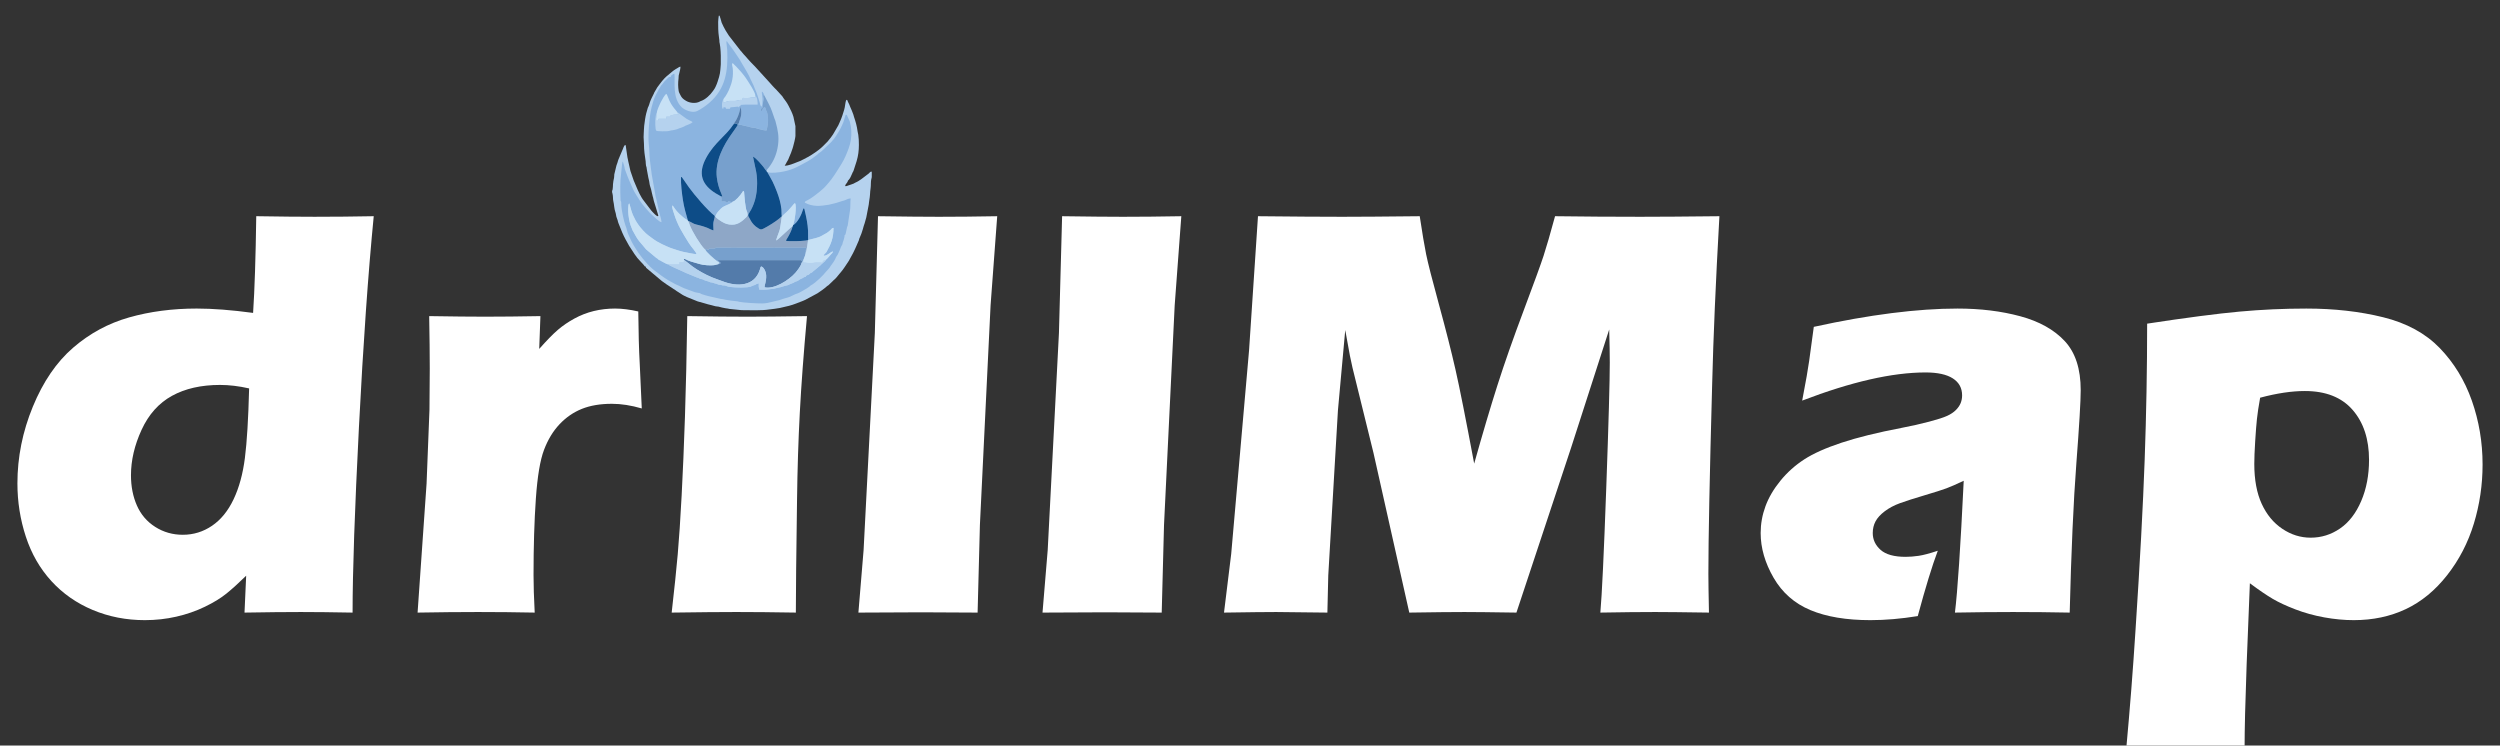 <?xml version="1.0" encoding="utf-8"?>
<!-- Generator: Adobe Illustrator 17.0.0, SVG Export Plug-In . SVG Version: 6.00 Build 0)  -->
<!DOCTYPE svg PUBLIC "-//W3C//DTD SVG 1.1//EN" "http://www.w3.org/Graphics/SVG/1.1/DTD/svg11.dtd">
<svg version="1.1" id="Layer_1" xmlns="http://www.w3.org/2000/svg" xmlns:xlink="http://www.w3.org/1999/xlink" x="0px" y="0px"
	 width="840.723px" height="250.713px" viewBox="0 0 840.723 250.713" enable-background="new 0 0 840.723 250.713"
	 xml:space="preserve">
<rect x="0" y="0" width="840.723" height="250.713" fill="#333333" stroke="none"/>
<g enable-background="new    ">
	<path fill="#FFFFFF" d="M118.57,206.01c-6.971-0.13-12.768-0.195-17.391-0.195c-5.211,0-11.528,0.065-18.953,0.195l0.559-12.402
		c-2.539,2.475-4.752,4.477-6.64,6.006c-1.887,1.53-4.312,3.012-7.271,4.443c-2.962,1.433-6.151,2.539-9.567,3.32
		c-3.417,0.781-6.947,1.172-10.592,1.172c-6.248,0-12.089-1.14-17.522-3.418c-5.436-2.278-10.073-5.518-13.912-9.717
		c-3.839-4.199-6.703-9.18-8.591-14.941s-2.831-11.733-2.831-17.92c0-8.789,1.726-17.383,5.179-25.781s7.965-15.005,13.536-19.824
		c5.569-4.817,11.856-8.218,18.86-10.205c7.003-1.985,14.576-2.979,22.722-2.979c5.407,0,11.727,0.488,18.959,1.465
		c0.513-7.747,0.866-18.587,1.061-32.52c7.998,0.131,14.534,0.195,19.607,0.195c6.567,0,13.202-0.064,19.9-0.195
		c-1.885,19.336-3.541,42.937-4.97,70.8C119.284,171.376,118.57,192.208,118.57,206.01z M83.778,130.62
		c-3.458-0.781-6.721-1.172-9.787-1.172c-6.33,0-11.712,1.221-16.148,3.662c-4.438,2.441-7.847,6.25-10.227,11.426
		c-2.382,5.176-3.572,10.271-3.572,15.283c0,3.776,0.668,7.178,2.007,10.205c1.336,3.027,3.392,5.42,6.164,7.178
		s5.856,2.637,9.25,2.637c3.588,0,6.865-1.009,9.834-3.027c2.97-2.017,5.384-4.98,7.244-8.887c1.858-3.906,3.131-8.545,3.815-13.916
		C83.041,148.637,83.515,140.841,83.778,130.62z"/>
	<path fill="#FFFFFF" d="M140.43,206.01l3.022-43.359l0.976-24.902c0.063-4.492,0.098-9.082,0.098-13.769
		c0-4.751-0.065-10.645-0.195-17.676c7.878,0.131,14.13,0.195,18.753,0.195c5.404,0,11.622-0.064,18.655-0.195l-0.407,11.035
		c2.539-2.864,4.623-4.996,6.253-6.396c1.628-1.399,3.485-2.669,5.569-3.809c2.084-1.138,4.267-1.985,6.546-2.539
		c2.28-0.552,4.657-0.83,7.132-0.83c2.346,0,4.952,0.327,7.817,0.977c0.064,7.097,0.228,12.956,0.488,17.578l0.684,15.039
		c-3.578-1.04-6.928-1.562-10.05-1.562c-3.902,0-7.271,0.571-10.1,1.709c-2.829,1.14-5.334,2.866-7.514,5.176
		c-2.179,2.312-3.92,5.192-5.22,8.643c-1.302,3.452-2.212,8.921-2.732,16.406c-0.521,7.487-0.78,16.049-0.78,25.684
		c0,3.386,0.13,7.585,0.391,12.598c-6.32-0.13-12.674-0.195-19.058-0.195C154.438,205.815,147.662,205.88,140.43,206.01z"/>
	<path fill="#FFFFFF" d="M225.879,206.01c0.906-7.942,1.585-14.485,2.039-19.629c0.453-5.143,0.891-11.719,1.312-19.727
		c0.422-8.008,0.794-16.86,1.117-26.562c0.323-9.7,0.581-20.962,0.776-33.789c8.469,0.131,15.245,0.195,20.328,0.195
		c4.625,0,11.271-0.064,19.936-0.195c-1.12,12.305-1.926,23.112-2.419,32.421c-0.494,9.312-0.806,19.175-0.937,29.59
		c-0.264,18.49-0.396,31.055-0.396,37.695c-7.74-0.13-14.407-0.195-20.001-0.195C242.107,205.815,234.855,205.88,225.879,206.01z"/>
	<path fill="#FFFFFF" d="M288.672,206.01l1.746-21.012l3.779-73.002l1.066-39.287c9.061,0.131,15.872,0.195,20.435,0.195
		c5.931,0,12.481-0.064,19.653-0.195l-2.229,29.98l-3.587,73.828l-0.775,29.492c-6.975-0.064-13.265-0.098-18.87-0.098
		L288.672,206.01z"/>
	<path fill="#FFFFFF" d="M350.586,206.01l1.746-21.012l3.779-73.002l1.066-39.287c9.061,0.131,15.872,0.195,20.435,0.195
		c5.931,0,12.481-0.064,19.653-0.195l-2.229,29.98l-3.587,73.828l-0.775,29.492c-6.975-0.064-13.265-0.098-18.87-0.098
		L350.586,206.01z"/>
	<path fill="#FFFFFF" d="M411.621,206.01l2.42-19.727l6.005-68.457l3.001-45.117c12.021,0.131,21.463,0.195,28.325,0.195
		c5.684,0,14.373-0.064,26.069-0.195c0.844,5.6,1.558,9.848,2.143,12.744c0.584,2.897,2.029,8.562,4.335,16.992
		c2.304,8.432,4.155,15.723,5.551,21.875c1.395,6.152,3.49,16.684,6.282,31.591c2.869-10.22,5.478-19.009,7.826-26.367
		c2.347-7.356,5.282-15.723,8.805-25.098c3.521-9.375,5.756-15.511,6.701-18.408c0.946-2.896,2.234-7.339,3.865-13.33
		c9.766,0.131,19.336,0.195,28.711,0.195c6.38,0,15.234-0.064,26.562-0.195c-1.237,21.94-2.051,40.788-2.441,56.543
		c-0.847,30.859-1.27,52.083-1.27,63.671c0,2.409,0.064,6.771,0.195,13.086c-8.594-0.13-14.616-0.195-18.066-0.195
		c-5.014,0-11.166,0.065-18.457,0.195c0.529-5.859,1.19-19.808,1.983-41.846c0.794-22.036,1.19-36.116,1.19-42.236
		c0-2.669-0.065-6.38-0.195-11.133l-12.812,39.746l-18.389,55.469c-8.464-0.13-14.291-0.195-17.48-0.195
		c-4.037,0-10.222,0.065-18.555,0.195l-12.039-53.711l-7.047-28.613c-0.262-1.106-0.555-2.474-0.882-4.102
		c-0.326-1.626-0.849-4.492-1.565-8.594l-2.461,27.05l-3.249,55.469l-0.296,12.5c-8.984-0.13-14.714-0.195-17.188-0.195
		C425.814,205.815,419.954,205.88,411.621,206.01z"/>
	<path fill="#FFFFFF" d="M606.055,134.721c1.236-6.445,2.018-10.888,2.344-13.33c0.325-2.441,0.846-6.265,1.562-11.475
		c18.75-4.102,34.865-6.152,48.345-6.152c7.683,0,14.715,0.864,21.097,2.588c6.381,1.726,11.363,4.509,14.944,8.35
		c3.581,3.842,5.373,9.343,5.373,16.503c0,3.647-0.488,11.851-1.462,24.609c-0.974,12.761-1.722,29.492-2.24,50.195
		c-6.385-0.13-12.735-0.195-19.054-0.195c-6.123,0-12.638,0.065-19.542,0.195c0.888-7.161,1.874-21.939,2.954-44.336
		c-2.469,1.172-4.4,2.019-5.797,2.539c-1.397,0.522-3.85,1.304-7.356,2.344c-3.506,1.042-6.251,1.921-8.231,2.637
		c-1.981,0.718-3.702,1.628-5.164,2.734c-1.462,1.108-2.501,2.246-3.117,3.418s-0.925,2.476-0.925,3.906
		c0,2.214,0.879,4.102,2.637,5.664s4.557,2.344,8.398,2.344c1.367,0,2.832-0.113,4.395-0.342c1.562-0.228,3.711-0.797,6.445-1.709
		c-1.889,5.014-4.135,12.338-6.738,21.973c-5.6,0.911-10.905,1.367-15.918,1.367c-8.073,0-14.795-1.123-20.166-3.369
		s-9.506-5.875-12.402-10.889c-2.897-5.013-4.346-10.025-4.346-15.039c0-3.06,0.535-6.055,1.609-8.984s2.75-5.794,5.028-8.594
		c2.276-2.798,4.945-5.19,8.005-7.178c3.058-1.985,7.24-3.857,12.544-5.615s12.022-3.418,20.158-4.98
		c3.385-0.649,6.491-1.351,9.323-2.1c2.831-0.747,4.848-1.399,6.052-1.953c1.204-0.552,2.181-1.204,2.928-1.953
		c0.748-0.747,1.285-1.528,1.611-2.344c0.325-0.813,0.488-1.675,0.488-2.588c0-2.473-1.042-4.377-3.123-5.712
		c-2.083-1.333-5.141-2.002-9.175-2.002C636.345,125.249,622.518,128.407,606.055,134.721z"/>
	<path fill="#FFFFFF" d="M715.039,251.713c1.234-13.347,2.275-26.66,3.12-39.941c1.496-22.721,2.52-41.78,3.072-57.178
		c0.552-15.396,0.83-30.647,0.83-45.751c13.217-2.017,23.568-3.369,31.056-4.053s14.976-1.025,22.464-1.025
		c9.375,0,18.003,0.977,25.881,2.93s14.21,5.405,18.995,10.352c4.785,4.948,8.384,10.84,10.793,17.675
		c2.408,6.836,3.613,13.999,3.613,21.484c0,6.836-0.977,13.462-2.928,19.873c-1.952,6.413-4.944,12.191-8.978,17.334
		c-4.032,5.144-8.667,8.952-13.903,11.426c-5.237,2.474-11.075,3.711-17.514,3.711c-3.188,0-6.488-0.31-9.903-0.928
		c-3.415-0.619-6.651-1.514-9.709-2.686c-3.059-1.172-5.611-2.359-7.66-3.564c-2.049-1.204-4.603-2.945-7.658-5.225l-1.085,27.246
		c-0.461,12.5-0.691,21.939-0.691,28.32c-7.562-0.131-14.047-0.195-19.458-0.195C730.683,251.518,723.904,251.582,715.039,251.713z
		 M760.059,133.744c-0.524,2.93-0.885,5.322-1.08,7.178c-0.197,1.855-0.394,4.362-0.589,7.52c-0.197,3.159-0.295,5.681-0.295,7.568
		c0,5.339,0.83,9.814,2.49,13.428s3.974,6.413,6.937,8.398c2.964,1.987,6.138,2.979,9.523,2.979c3.581,0,6.869-1.025,9.866-3.076
		c2.995-2.051,5.372-5.127,7.13-9.229s2.639-8.724,2.639-13.867c0-6.966-1.84-12.563-5.518-16.797
		c-3.679-4.231-9.033-6.348-16.064-6.348C770.67,131.498,765.657,132.247,760.059,133.744z"/>
</g>
<path fill="#B5D2EE" d="M241.509,7.359c0,1.668-0.005,3.394,0.252,5.007c0.058,0.36,0.131,0.891,0.152,1.189
	c0.014,0.2-0.007,0.403,0.021,0.597c0.074,0.523,0.157,0.527,0.278,1.681c0.204,1.933,0.223,3.795,0.179,5.728
	c-0.007,0.328-0.007,0.252-0.037,0.559c-0.082,0.872-0.105,1.642-0.253,2.539l-0.294,1.252c-0.391,1.163-0.512,1.856-1.069,3.056
	c-0.219,0.472-0.424,0.937-0.749,1.314c-0.22,0.257-0.122,0.151-0.302,0.42c-0.789,1.177-2.428,2.73-3.806,3.205
	c-0.38,0.131-0.202,0.055-0.498,0.224c-1.339,0.763-3.394,0.552-4.653-0.21l-0.691-0.443c-0.848-0.635-1.02-1.099-1.451-1.952
	c-0.153-0.301-0.304-0.567-0.354-0.883c-0.226-1.424-0.242-2.797-0.053-4.232c0.05-0.378,0.002-0.697,0.068-1.066
	c0.059-0.327,0.166-0.57,0.226-0.908c0.142-0.789,0.353-1.18,0.353-2.02c-0.405,0.034-0.449,0.138-0.788,0.347
	c-0.581,0.358-1.168,0.661-1.702,1.082l-2.194,1.828c-0.512,0.434-0.921,0.912-1.362,1.422l-0.188,0.224
	c-0.284,0.338-0.451,0.578-0.718,0.932l-0.837,1.122l-1.027,1.757c-0.062,0.155-0.042,0.154-0.111,0.302
	c-0.44,0.936-1.101,2.096-1.384,3.05c-0.128,0.43-0.235,0.854-0.412,1.238c-0.08,0.172-0.198,0.343-0.26,0.565l-0.526,1.846
	c-0.32,1.241-0.51,2.81-0.688,4.16c-0.104,0.792-0.1,2.176-0.17,3.026c-0.093,1.118,0.101,1.998,0.097,3.089
	c-0.007,2.119,0.276,3.948,0.563,5.832c0.073,0.481,0.009,1,0.118,1.428c0.074,0.292,0.117,0.299,0.188,0.638
	c0.054,0.259,0.053,0.456,0.102,0.722l0.513,2.787c0.045,0.201,0.086,0.405,0.141,0.582c0.185,0.6,0.199,1.423,0.399,2.076
	c0.131,0.428,0.249,0.759,0.363,1.184c0.206,0.765,0.323,1.638,0.564,2.426l0.081,0.228c0.008,0.026,0.017,0.052,0.023,0.08
	l0.264,1.18l1.501,4.895c-0.072,0.978-2.128-1.378-2.409-1.719l-2.806-3.69c-0.114-0.183-0.235-0.336-0.327-0.499
	c-0.423-0.751-1.082-1.9-1.369-2.653l-1.354-3.184l-1.106-3.225l-0.741-3.281c-0.054-0.44-0.192-0.881-0.267-1.281l-0.418-2.881
	c-0.047-0.332-0.054-0.422-0.098-0.728c-0.066-0.46-0.018-0.309-0.218-0.607c-0.59,0.396-0.677,1.27-1.011,1.876l-1.345,3.193
	c-0.156,0.653-0.375,1.235-0.608,1.867l-0.724,2.989c-0.061,0.425,0.009,0.731-0.082,1.156c-0.153,0.717-0.319,1.43-0.353,2.122
	c-0.033,0.685-0.024,1.134-0.119,1.737c-0.076,0.477-0.192,0.188-0.192,0.942c0,0.023,0.312,0.942,0.308,1.961
	c-0.003,0.785,0.187,1.371,0.282,1.987c0.107,0.703,0.148,1.3,0.295,1.973c0.146,0.67,0.379,1.137,0.456,1.814
	c0.079,0.704,0.352,1.121,0.53,1.738c0.091,0.314,0.096,0.547,0.242,0.893l1.302,3.235c0.592,1.389,1.565,3.166,2.325,4.481
	l1.711,2.619c0.012,0.019,0.028,0.044,0.04,0.063c0.012,0.019,0.029,0.044,0.041,0.062c0.598,0.916,1.274,1.733,2.034,2.503
	l1.093,1.175c0.347,0.385,0.192,0.501,0.683,0.555c0.032,0.39,0.125,0.418,0.391,0.641l5.101,4.283
	c0.149,0.096,0.101,0.059,0.251,0.161l1.139,0.821c0.019,0.012,0.044,0.028,0.063,0.04l2.672,1.762
	c0.247,0.133-0.092-0.144,0.319,0.197c0.606,0.503,1.364,0.835,1.987,1.313c0.578,0.442,1.3,0.703,1.951,1.04l3.599,1.453
	l2.26,0.627c1.091,0.366,1.323,0.365,2.354,0.636c0.384,0.101,0.759,0.19,1.136,0.308c0.524,0.164,0.759,0.062,1.255,0.189
	c0.803,0.206,1.595,0.437,2.439,0.551c0.433,0.059,0.865,0.101,1.23,0.213l4.023,0.411c3.161,0,6.42,0.21,9.544-0.251
	c1.09-0.16,2.277-0.255,3.338-0.476l3.091-0.725c1.742-0.439,3.031-1.06,4.646-1.645c0.312-0.113,0.54-0.219,0.862-0.374l4.09-2.2
	c0.943-0.627,2.26-1.527,3.08-2.283c0.015-0.014,0.036-0.036,0.052-0.05c0.022-0.02,0.085-0.079,0.108-0.098l0.439-0.283l1.58-1.513
	c0.228-0.264,0.069-0.085,0.322-0.296c0.701-0.586,1.259-1.375,1.843-2.076c0.105-0.126,0.021-0.026,0.147-0.163
	c0.015-0.016,0.037-0.037,0.051-0.053c0.543-0.59,1.005-1.275,1.473-1.93l1.521-2.294c0.083-0.142,0.138-0.266,0.206-0.413
	l1.101-1.993c0.097-0.166,0.122-0.238,0.201-0.417l0.438-0.903c0.102-0.181,0.107-0.208,0.194-0.425
	c0.146-0.365,0.221-0.502,0.381-0.856l0.782-1.796c0.165-0.394,0.071-0.521,0.311-0.926c0.205-0.346,0.963-2.439,1.043-2.876
	c0.118-0.642,0.402-1.313,0.581-1.895l0.562-2.016l0.812-4.242c0.075-0.36,0.061-0.689,0.135-1.103
	c0.418-2.331,0.228-2.725,0.506-4.547c0.124-0.81,0.021-2.165,0.223-2.975c0.08-0.321,0.158-0.38,0.158-0.77v-1.444
	c0-0.394,0.031-0.037-0.103-0.309c-0.466,0.051-0.632,0.451-0.956,0.693l-2.464,1.867c-0.613,0.417-1.187,0.832-1.877,1.113
	c-0.457,0.185-0.269,0.177-0.666,0.365c-0.217,0.103-0.495,0.179-0.752,0.279l-1.553,0.527c-0.253,0.091-0.589,0.214-0.554-0.157
	c0.022-0.239,0.458-0.711,0.605-0.945c0.011-0.019,0.029-0.043,0.04-0.062l0.154-0.259c0.258-0.548-0.115-0.153,0.348-0.58
	c0.395-0.364,0.897-1.445,1.108-1.986c0.1-0.255,0.167-0.445,0.283-0.645c0.196-0.336,0.194-0.218,0.331-0.701l0.978-3.043
	c0.524-1.767,0.749-3.503,0.749-5.439c0-1.229-0.044-2.288-0.208-3.4c-0.068-0.463-0.142-0.519-0.212-1.026
	c-0.281-2.018-0.615-3.188-1.244-5.047l-0.204-0.724c-0.31-0.911-0.672-1.707-1.049-2.56c-0.14-0.316-0.214-0.569-0.351-0.887
	l-0.413-0.825c-0.165-0.438-0.074-0.566-0.546-0.691c-0.361,0.683-0.422,2.526-0.711,3.311l-0.318,1.022
	c-0.109,0.372-0.189,0.661-0.321,1.019c-0.216,0.585-0.48,1.369-0.762,1.919c-0.232,0.456-0.352,0.944-0.602,1.357l-1.746,2.998
	c-0.225,0.332-0.318,0.468-0.556,0.785c-0.099,0.131-0.08,0.118-0.126,0.183c-0.013,0.018-0.029,0.043-0.042,0.061l-1.058,1.314
	c-0.526,0.587,0.435-0.468-0.098,0.108l-1.491,1.5c-0.406,0.448-0.966,0.853-1.434,1.248l-1.191,0.871
	c-1.582,1.139-3.362,2.066-5.129,2.913c-0.342,0.164-0.589,0.217-0.971,0.37c-1.204,0.482-2.849,1.195-4.167,1.195
	c0.508-0.759,0.434-0.791,0.739-1.324c0.011-0.02,0.029-0.043,0.041-0.062s0.031-0.042,0.043-0.06s0.032-0.041,0.044-0.06
	c0.012-0.018,0.031-0.042,0.043-0.06l0.213-0.406c0.099-0.191,0.011-0.001,0.109-0.201c0.108-0.222,0.126-0.356,0.231-0.593
	c0.581-1.313,0.749-1.723,1.179-3.05c0.081-0.251,0.105-0.382,0.191-0.634c0.183-0.54,0.776-3.03,0.776-3.555v-3.301l-0.675-3.141
	c-0.393-1.326-1.02-2.497-1.644-3.718c-0.53-1.04-1.087-1.743-1.772-2.662c-0.227-0.304-0.078-0.244-0.365-0.563
	c-0.206-0.229-0.297-0.295-0.492-0.539l-0.931-1.028c-0.292-0.262-0.199-0.22-0.44-0.487c-0.451-0.497-1.044-0.966-1.472-1.519
	c-0.307-0.395-0.577-0.666-0.919-1.04l-4.771-5.231c-0.014-0.016-0.034-0.04-0.047-0.056l-1.275-1.303
	c-0.25-0.295-0.25-0.237-0.5-0.532c-0.182-0.213-0.272-0.288-0.441-0.487l-1.258-1.422c-0.282-0.337-0.586-0.574-0.825-0.928
	c-0.06-0.088-0.156-0.219-0.222-0.294l-0.398-0.427c-0.014-0.016-0.034-0.039-0.048-0.055l-3.877-4.993
	c-0.061-0.093-0.084-0.136-0.162-0.251l-0.956-1.518c-0.256-0.392-1.174-2.196-1.313-2.607l-0.438-1.52
	c-0.113-0.374-0.198-0.448-0.228-0.804h-0.309C241.657,6.008,241.509,6.504,241.509,7.359z"/>
<path fill="#8BB4E0" d="M258.074,57.895c0.16,0.409,0.189,0.426,0.449,0.826l1.31,2.399c0.541,1.162,0.979,2.161,1.451,3.409
	c0.724,1.917,1.267,3.743,1.491,5.812c0.075,0.691,0.004,1.745,0.127,2.422l0.013,0.091c0.303-0.471,1.792-1.655,2.223-2.153
	c0.413-0.478,0.697-0.756,1.074-1.199l0.753-0.897c0.297-0.29,0.01-0.16,0.424-0.218c0.604,1.052-0.186,6.378-0.721,7.362
	c1.621-0.934,2.832-3.508,3.385-5.28c0.041-0.129,0.04-0.138,0.089-0.237c0.075-0.151,0.055-0.112,0.134-0.201
	c0.298,0.232,0.206,0.223,0.408,1.051c0.507,2.079,0.945,4.35,1.054,6.505c0.053,1.05-0.032,2.123,0.018,3.137
	c1.618-0.487,3.38-0.659,4.772-1.535c1.078-0.679,1.418-0.595,2.777-1.852c0.328-0.303,0.458-0.662,0.997-0.709
	c-0.014,3.469-0.841,5.355-2.291,7.985c-0.169,0.308-0.134,0.229-0.356,0.457c-0.26,0.267-0.626,0.504-0.648,0.938
	c1.324-0.021,2.292-1.344,3.113-1.459c-0.131,0.506-0.243,0.505-0.529,0.812c-0.446,0.482-1.429,1.723-1.901,2.025
	c-0.093,0.334-0.122,0.31-0.318,0.5c-0.154,0.148-0.247,0.214-0.439,0.386l-0.822,0.719c-0.475,0.451,0.132-0.013-0.819,0.728
	c-0.087,0.068-0.303,0.263-0.389,0.339l-1.302,1.066c-0.277,0.204-0.149,0.106-0.382,0.345c-0.521,0.533-0.293-0.082-0.937,0.603
	c-0.523,0.556-0.701,0.31-1.082,0.58c-0.364,0.258-0.074,0.079-0.305,0.468c-0.998,0.096-0.148,0.088-1.767,0.755
	c-0.354,0.146-0.477,0.325-0.735,0.491c-0.438,0.282-0.619,0.214-0.916,0.337c-0.549,0.229-0.018,0.18-1.441,0.702l-0.226,0.086
	c-0.761,0.27-0.33,0.212-0.842,0.391c-0.343,0.12-0.66,0.118-1.009,0.234c-0.025,0.008-0.05,0.02-0.075,0.029l-1.191,0.36
	c-0.025,0.008-0.052,0.018-0.076,0.026c-0.024,0.007-0.05,0.019-0.075,0.026c-0.424,0.13-1.143,0.184-2.016,0.457l-0.223,0.08
	l-2.503,0.274c-0.757,0.052-1.724,0.068-2.477,0.011c-0.201-0.914-0.197-0.986-0.16-2.096c-0.458,0.027,0.056-0.038-0.211,0.036
	l-0.699,0.267c-0.575,0.282,0.03,0.183-0.855,0.379c-0.432,0.096-0.51,0.225-0.858,0.375c-1.129,0.489-5.4,0.375-6.867,0.163
	c-0.106-0.016-0.373-0.042-0.543-0.072c-0.6-0.108-1.063-0.392-1.358-0.438c-0.124-0.02-0.47-0.013-0.615-0.023
	c-0.105-0.007-0.186-0.012-0.289-0.034c-0.217-0.046-0.207-0.068-0.231-0.077c-0.786-0.26-0.419,0.13-1.509-0.353
	c-0.14-0.062-0.318-0.106-0.466-0.15c-0.207-0.061-0.261-0.068-0.483-0.126l-0.47-0.162c-0.806-0.258-0.381,0.098-1.369-0.388
	l-0.958-0.284c-0.875-0.225-0.748-0.421-1.337-0.524c-0.585-0.102-0.461-0.039-0.936-0.294c-0.48-0.259-0.33-0.132-0.682-0.249
	l-3.727-1.53c-0.273-0.132-0.534-0.244-0.834-0.397c-0.021-0.011-0.047-0.025-0.069-0.036l-1.636-0.733
	c-0.087-0.039-0.133-0.052-0.22-0.094c-0.022-0.011-0.048-0.024-0.07-0.035c-0.594-0.294-2.13-0.916-2.655-1.245
	c-0.147-0.092-0.029,0.021-0.193-0.146c-0.208-0.212,0.027,0.145-0.164-0.228c-0.561,0.084-1.416-0.58-2.12-0.89
	c-0.499-0.22-0.561-0.353-0.698-0.424c-0.422-0.222-0.318,0.049-0.668-0.367c-0.29-0.343-0.271-0.22-0.655-0.465l-3.374-2.831
	c-0.232-0.198,0.077,0.125-0.146-0.154c-2.175-2.727-2.35-2.308-4.455-6.268c-0.09-0.17-0.206-0.551-0.29-0.742
	c-0.624-1.427-0.908-2.727-1.099-4.424c-0.081-0.713-0.123-1.317-0.108-2.064c0.007-0.362,0.041-0.589,0.07-0.933
	c0.016-0.185,0.013-0.303,0.063-0.492c0.063-0.235,0.09-0.271,0.233-0.432c0.204,0.348,0.586,2.399,1.181,3.772
	c0.14,0.323,0.268,0.521,0.4,0.832c0.425,1.001,0.743,1.461,1.35,2.375c0.792,1.191,2.426,3.033,3.577,3.84
	c0.937,0.658,1.685,1.325,2.911,2.039c1.295,0.754,1.986,1.029,3.312,1.633c0.545,0.248,1.156,0.504,1.77,0.693
	c1.232,0.381,2.499,0.862,3.809,1.136c0.895,0.186,3.591,0.742,4.314,0.744c-0.046-0.629-1.815-2.492-2.526-3.646
	c-2.152-3.491-3.848-5.999-5.134-10.252c-0.141-0.465-0.758-2.048-0.426-2.491c0.365,0.31,0.952,1.591,2.288,2.813
	c0.999,0.914,1.597,1.483,2.894,2.242c-0.624-2.27-1.247-4.155-1.655-6.768c-0.341-2.188-0.763-5.524-0.662-7.85
	c0.402,0.089,0.22-0.011,0.461,0.308l2.198,3.167c1.908,2.64,6.17,7.65,8.692,9.621c0.197,0.172,0.006-0.212,0.221,0.266
	c0.062-1,1.694-2.646,2.293-3.102c0.817-0.624,1.906-0.814,3.144-1.599c0.305-0.193,0.227-0.131,0.438-0.386
	c-0.469,0.154-0.113,0.011-0.515,0.269c-0.026-0.013-0.056-0.038-0.072-0.05c-0.477-0.336-0.325-0.28-1.023-0.28
	c-0.05,0.316,0.169,0.367-0.439,0.309c-0.68-0.065-0.038,0.015-0.369-0.191c-0.018-0.012-0.038-0.034-0.058-0.044
	c-0.301-0.164-0.969-0.077-1.377-0.077c-0.004-0.633,0.081-1.132-0.134-1.542l-0.137-0.209c-0.364-0.281-1.087-0.619-1.587-0.924
	c-4.712-2.881-6.145-6.634-3.293-11.933c2.792-5.187,6.638-7.39,9.184-11.264c0.167-0.443,0.604-0.911,0.859-1.389
	c1.32-2.462,1.143-3.283,1.641-4.562c0.091,1.228,0.259,1.643,0.061,3.005c-0.126,0.871-0.711,2.046-0.738,2.501l-0.107,0.466
	c0.499,0.039,0.836,0.085,1.258,0.221l3.439,0.833c0.373,0.029,0.45-0.056,0.821,0.061l0.718,0.212
	c0.024,0.008,0.049,0.02,0.074,0.027l0.651,0.182c0.697,0.216,1.748,0.452,2.473,0.452c0.113-0.701,0.299-1.191,0.392-2.041
	c0.189-1.705,0.108-1.712-0.072-3.277c-0.082-0.713-0.16-0.768-0.43-1.336c-0.375-0.791-0.065-0.936-0.602-1.183
	c-0.428,0.196-0.537,0.809-0.831,1.137c-0.012,0.013-0.035,0.035-0.047,0.047c-0.342,0.328-0.064,0.103-0.256,0.166
	c-0.109-0.474-0.185-0.417-0.071-0.939c0.355-0.117-0.398,0.032,0.204-0.005c0.309-0.018-0.009,0.049,0.245-0.025
	c0.337-0.936,0.16-1.52,0.354-2.508c0.102-0.516,0.117,0.165,0.149-0.559c0.037-0.819-0.252,0.008-0.17-1.684
	c0.106,0.441,0.076,0.304,0.396,0.45c-0.116-0.364-0.264-0.712-0.502-1.013c-0.147-0.186-0.065-0.152-0.294-0.25
	c-0.053,0.101-0.046,0.034-0.061,0.221c-0.005,0.06-0.005,0.142,0.005,0.248c0.072,0.729,0.218,1.241,0.224,2.033
	c0.007,1.128,0.022,1.617-0.303,2.534c-0.461-0.199-0.543-1.075-0.68-1.533c-0.48-1.598-0.946-3.098-1.652-4.639
	c-0.121-0.265-0.077-0.137-0.149-0.388c-0.206-0.713-0.846-1.755-1.164-2.528c-0.376-0.914-0.897-1.919-1.414-2.798l-1.753-2.976
	c-0.185-0.223-0.234-0.415-0.378-0.688c-0.01-0.019-0.024-0.044-0.035-0.062l-1.026-1.549c-0.549-0.918-1.162-1.646-1.719-2.5
	c-0.241-0.37-0.893-1.091-1.537-2.081c-0.201-0.31,0.088-0.19-0.318-0.234c-0.109,0.218,0.236,2.344,0.263,2.942
	c0.314,7.017-0.531,12.98-6.031,17.746c-1.157,1.003-2.72,2.079-4.052,2.743c-1.678,0.837-4.287-0.366-5.2-1.238
	c-3.244-3.098-2.201-8.487-2.461-11.264c-0.419-0.039-0.525,0.141-0.788,0.349c-0.396,0.313-0.529,0.213-0.348,0.676
	c-0.884-0.001-0.795,0.144-1.286,0.583c-0.75,0.672-1.176,1.182-1.739,1.974c-0.253,0.356-0.296,0.212-0.444,0.464
	c-0.224,0.381-0.061,0.32-0.362,0.685l-0.469,0.776c-0.011,0.023-0.023,0.05-0.033,0.073l-0.848,1.619
	c-0.635,1.208-1.07,2.852-1.415,4.211c-0.769,3.025-1.227,9.784-0.895,12.3c0.217,1.651,0.154,3.546,0.365,5.221
	c0.218,1.737,0.372,3.407,0.652,5.128l1.155,6.457c0.043,0.274,0.061,0.596,0.134,0.796c0.251,0.688,0.357,1.551,0.549,2.311
	c0.258,1.02,0.481,2.205,0.702,3.149c0.254,1.085,0.655,2.044,0.715,3.123c-0.818-0.037-2.818-2.18-3.509-2.732
	c-0.419-0.335-0.678-0.742-1.044-1.113c-0.668-0.677-1.237-1.447-1.899-2.229c-0.372-0.441-1.327-1.916-1.696-2.541
	c-0.443-0.751-0.976-1.496-1.321-2.276c-1.157-2.618-1.608-3.493-2.642-6.332c-0.103-0.282-0.195-0.47-0.25-0.764
	c-0.066-0.359-0.066-0.517-0.179-0.88c-0.136-0.439-0.295-1.228-0.57-1.574c-0.265,1.35-0.299,2.789-0.473,4.075
	c-0.381,2.83-0.308,5.939-0.191,8.819c0.034,0.834,0.117,0.15,0.218,0.818c0.045,0.293,0.02,0.815,0.033,1.137
	c0.057,1.366,0.876,5.353,1.377,6.649l0.31,0.816c0.192,0.621,0.267,1.22,0.522,1.881l1.214,2.687
	c0.311,0.487,0.476,0.995,0.804,1.46c0.413,0.585,0.853,1.459,1.567,2.461c1.615,2.262,4.037,5.118,6.326,6.573
	c0.372,0.237,0.606,0.542,1.159,0.898l1.392,0.975c0.664,0.464,1.428,0.89,2.13,1.274l0.537,0.29
	c0.02,0.011,0.046,0.026,0.066,0.038l0.864,0.472c1.409,0.543,2.408,1.268,4.018,1.753c0.854,0.257,1.646,0.678,2.483,0.915
	l1.412,0.277c0.626,0.073,0.194,0.007,0.431,0.16l0.424,0.21c0.745,0.194,1.417,0.495,2.214,0.651l3.699,0.84
	c0.388,0.108,0.534,0.137,0.968,0.174c0.57,0.05,0.447,0.107,1.007,0.209c1.305,0.237,2.571,0.399,4.043,0.534
	c0.488,0.045,0.195,0.063,0.64,0.162c1.482,0.329,6.495,0.586,7.814,0.561c1.247-0.023,2.345-0.267,3.457-0.575l1.411-0.343
	c1.15-0.185,1.682-0.544,2.624-0.779c0.596-0.149,1.655-0.447,2.11-0.693c0.16-0.086,0.027-0.035,0.185-0.111
	c0.2-0.097,0.045-0.017,0.22-0.084c0.385-0.148,0.796-0.445,1.187-0.569c0.39-0.125,0.889-0.272,1.275-0.493l0.804-0.438
	c0.02-0.011,0.046-0.026,0.066-0.038l1.631-0.943c0.114-0.072,0.251-0.177,0.362-0.253c0.238-0.163,0.484-0.281,0.663-0.474
	c0.17-0.184,0.122-0.184,0.325-0.282c0.869-0.421,2.116-1.541,2.902-2.259l1.394-1.393c0.147-0.146,0.15-0.171,0.278-0.346
	l0.576-0.654c0.5-0.552,1.193-1.224,1.517-1.895l0.482-0.643c0.201-0.204,0.969-1.409,1.069-1.706l0.149-0.387
	c0.305-0.632,0.587-0.777,0.899-1.567l0.508-1.144c0.189-0.402,0.302-0.946,0.503-1.258c0.246-0.38,0.251-0.268,0.363-0.744
	c0.034-0.145,0.054-0.301,0.1-0.437l0.299-0.852c0.125-0.608,0.318-0.883,0.293-1.562c0.354-0.239,0.315-0.334,0.435-0.774
	l0.418-1.983c0.15-0.534,0.104,0.052,0.217-0.549l0.705-4.693c0.007-0.025,0.018-0.05,0.025-0.077
	c0.206-0.831,0.117-3.373,0.262-4.318c-0.607-0.013-1.362,0.339-1.839,0.566c-0.357,0.17-0.513,0.159-0.883,0.262
	c-0.913,0.254-1.891,0.666-2.765,0.847l-1.892,0.45c-2.995,0.486-5.313,0.728-8.065-0.695c0.121-0.541,0.336-0.537,0.806-0.765
	c0.31-0.15,0.578-0.318,0.938-0.526c0.558-0.322,1.161-0.788,1.69-1.175l1.623-1.272c0.798-0.662,1.643-1.391,2.277-2.16
	c0.647-0.786,0.899-1.004,1.635-1.98c0.719-0.953,1.354-1.927,1.997-2.953c0.973-1.551,2.008-3.081,2.737-4.789
	c0.705-1.65,1.53-3.602,1.81-5.511c0.3-2.044,0.17-4.132-0.332-6.041c-0.087-0.334-0.054-0.139-0.204-0.507l-0.69-1.474
	c-0.24-0.474,0.048-0.336-0.408-0.413c-0.322,0.19-0.06-0.077-0.236,0.373c-0.039,0.099-0.042,0.132-0.08,0.232l-0.433,1.428
	c-0.171,0.726-0.586,1.38-0.849,2.048c-0.289,0.734-1.832,3.24-2.419,3.961l-0.997,1.167c-0.499,0.505-0.906,0.899-1.482,1.416
	c-0.806,0.723-1.44,1.486-2.276,2.058c-0.212,0.145-0.259,0.115-0.439,0.275c-0.107,0.095-0.207,0.242-0.354,0.365
	c-0.814,0.679-2.368,1.812-3.343,2.336c-2.9,1.558-4.647,2.712-8.03,3.412C262.383,57.926,259.257,58.369,258.074,57.895z"/>
<path fill="#77A0CD" d="M248.462,41.413c-0.396,0.302-0.162,0.343-0.449,0.782l-1.661,2.392c-3.05,4.181-5.977,9.633-5.287,15.125
	c0.475,3.786,1.749,5.568,1.832,6.392l-0.563-0.125l0.137,0.209c0.215,0.409,0.129,0.908,0.134,1.542
	c0.409,0,1.077-0.087,1.377,0.077c0.019,0.011,0.039,0.033,0.058,0.044c0.331,0.207-0.311,0.126,0.369,0.191
	c0.608,0.058,0.389,0.007,0.439-0.309c0.698,0,0.546-0.056,1.023,0.28c0.017,0.012,0.046,0.037,0.072,0.05
	c0.402-0.258,0.046-0.115,0.515-0.269c0.734-0.062,2.55-2.12,3.116-3.062c0.289-0.48,0.245-0.404,0.493-0.531l0.139,0.294
	c0.01,0.036,0.018,0.062,0.027,0.102c0.038,0.167,0.166,2.56,0.282,3.243c0.162,0.949,0.286,2.561,0.666,3.351l0.296,0.188
	c0.004,0.003,0.022,0.016,0.032,0.023l-0.007,0.623c-0.003,0.288-0.049,0.083,0.039,0.415c0.01,0.038,0.03,0.07,0.04,0.101
	s0.024,0.072,0.048,0.1c-0.105-0.657,0.285-0.882,0.96-2.119c0.36-0.661,0.633-1.325,0.917-2.067
	c1.191-3.111,1.376-7.46,0.789-10.688l-1.067-5.075c0.867,0.233,2.942,2.747,3.566,3.53c0.378,0.474,0.659,1.023,1.022,1.39
	c-0.079-0.532,0.427-0.893,0.754-1.322c1.759-2.302,2.691-4.71,3.075-7.551c0.377-2.786-0.061-5.014-0.776-7.621
	c-0.142-0.518-0.111-0.533-0.324-1.019c-0.009-0.021-0.023-0.046-0.032-0.068c-0.009-0.021-0.022-0.047-0.031-0.07
	c-0.743-1.954-0.862-2.936-1.977-5.044l-1.456-2.805c-0.32-0.146-0.29-0.009-0.396-0.45c-0.081,1.692,0.207,0.866,0.17,1.684
	c-0.032,0.724-0.047,0.043-0.149,0.559c-0.194,0.988-0.017,1.572-0.354,2.508c-0.254,0.074,0.064,0.006-0.245,0.025
	c-0.602,0.037,0.152-0.112-0.204,0.005c-0.114,0.522-0.038,0.464,0.071,0.939c0.193-0.063-0.086,0.162,0.256-0.166
	c0.012-0.012,0.035-0.034,0.047-0.047c0.294-0.329,0.403-0.941,0.831-1.137c0.536,0.247,0.227,0.392,0.602,1.183
	c0.27,0.569,0.348,0.624,0.43,1.336c0.18,1.565,0.261,1.572,0.072,3.277c-0.094,0.85-0.28,1.34-0.392,2.041
	c-0.726,0-1.776-0.235-2.473-0.452l-0.651-0.182c-0.024-0.008-0.049-0.02-0.074-0.027l-0.718-0.212
	c-0.371-0.116-0.448-0.031-0.821-0.061l-3.439-0.833c-0.422-0.136-0.759-0.182-1.258-0.221L248.462,41.413z"/>
<path fill="#8EA7C7" d="M240.583,72.881c-0.214-0.479-0.023-0.094-0.221-0.266c0.044,0.649-0.393,1.565-0.471,2.308
	c-0.099,0.95,0.068,1.701,0.041,2.545c-0.379,0.004-1.591-0.658-2.087-0.862c-1.842-0.757-3.802-1.058-4.426-1.339
	c-0.652-0.293-1.32-0.756-2.007-0.987c0.224,0.434,0.384,0.985,0.547,1.422c0.79,2.118,3.554,6.64,4.956,8.025
	c0.247,0.243,0.098,0.118,0.329,0.246c0.146-0.559,0.324-0.125,0.513-0.05c0.584,0.234,0.574-0.052,0.76-0.326
	c0.538,0,1.632,0.088,1.982-0.1c0.327-0.175-0.065-0.211,0.794-0.208l5.163,0.009c8.209-0.021,16.535,0.04,24.713-0.022
	c-0.079,0.518-0.294,1.164-0.22,1.612c0.12-0.131,0.035,0.019,0.128-0.182c0.081-0.175,0.019-0.002,0.079-0.228
	c0.191-0.711,0.5-3.032,0.597-3.756c-0.385,0.038,0.01-0.005-0.244,0.05l-0.578,0.119c-1.384,0.224-5.426,0.28-6.567,0.13
	c-0.044-0.377,0.315-0.803,0.538-1.172c0.541-0.896,1.514-2.816,1.656-3.808c-1.12,0.758-4.983,4.668-5.559,4.834
	c0.025-0.506,1.049-2.92,1.227-3.654c0.275-1.139,0.6-4.181,0.686-4.369l-0.013-0.091c-0.322,0.222-0.433,0.381-0.733,0.636
	c-1.355,1.15-3.837,2.688-5.393,3.472c-0.883,0.444-1.057,0.317-1.828-0.143c-2.355-1.408-2.912-3.615-3.319-4.088
	c-0.024-0.028-0.038-0.069-0.048-0.1c-0.01-0.031-0.03-0.063-0.04-0.101c-0.088-0.331-0.042-0.127-0.039-0.415l0.007-0.623
	c-0.01-0.008-0.028-0.021-0.032-0.023l-0.296-0.188c0.208,1.133,0.8,1.087-1.334,2.89l-0.78,0.563
	c-0.918,0.616-1.765,0.919-2.916,0.92c-1.307,0.002-2.323-0.388-3.243-0.913C242.374,74.345,240.957,73.407,240.583,72.881z"/>
<path fill="#537BAA" d="M230.065,87.463c0.319,0.128,2.333,1.797,2.884,2.197c1.831,1.332,4.239,2.646,6.359,3.552
	c1.174,0.502,2.453,0.894,3.667,1.365c5.029,1.952,10.811,1.736,12.577-3.973c0.129-0.417,0.129-0.67,0.392-0.997
	c0.908,0.125,1.645,1.798,1.709,2.939c0.116,2.077-0.63,3.403-0.521,4.071c3.122,0.761,8.144-2.341,10.364-4.892
	c0.491-0.564,1.858-2.294,1.993-3.13l0.3-0.794l-0.338-0.33c-4.708,0-9.417,0.012-14.125,0.012l-13.708-0.002l-0.243,0.074
	c-0.013-0.022-0.05,0.02-0.072,0.035c-0.003,0.082,0.341,0.285,0.521,0.401c0.446,0.289,0.418,0.1,0.405,0.638
	c-0.206,0.115-0.356,0.176-0.688,0.203c-0.347,0.034-0.883,0.271-1.41,0.342c-1.247,0.17-3.66-0.007-4.796-0.364
	c-1.076-0.338-3.025-0.817-4.087-1.279c-0.451-0.196-0.719-0.452-1.328-0.49C230.013,87.336,230.042,87.308,230.065,87.463z"/>
<path fill="#C7E1F5" d="M224.856,88.892l3.606-0.001l0.008-0.736l1.285,0.034c0.112-0.168,0.035-0.087,0.178-0.207
	c0.227-0.19,0.03-0.087,0.3-0.173c-0.226-0.229-0.046-0.057-0.168-0.346c-0.023-0.155-0.053-0.127-0.146-0.422
	c0.609,0.039,0.877,0.294,1.328,0.49c1.062,0.462,3.011,0.94,4.087,1.279c1.136,0.357,3.55,0.535,4.796,0.364
	c0.526-0.072,1.063-0.308,1.41-0.342l0.254-0.227c0.171-0.165,0.025,0.052,0.167-0.185c-0.199-0.337-0.265-0.289-0.702-0.581
	c-0.98-0.654-3.881-3.288-4.014-3.864c-0.231-0.128-0.082-0.003-0.329-0.246c-1.402-1.385-4.167-5.907-4.956-8.025
	c-0.163-0.438-0.323-0.988-0.547-1.422c-0.015-0.165,0.049-0.057-0.085-0.143c-1.297-0.759-1.895-1.329-2.894-2.242
	c-1.336-1.222-1.923-2.503-2.288-2.813c-0.332,0.443,0.286,2.026,0.426,2.491c1.286,4.253,2.982,6.761,5.134,10.252
	c0.711,1.154,2.48,3.016,2.526,3.646c-0.724-0.002-3.42-0.558-4.314-0.744c-1.31-0.273-2.577-0.755-3.809-1.136
	c-0.614-0.189-1.225-0.445-1.77-0.693c-1.327-0.604-2.018-0.879-3.312-1.633c-1.226-0.714-1.974-1.381-2.911-2.039
	c-1.151-0.808-2.785-2.649-3.577-3.84c-0.607-0.914-0.925-1.374-1.35-2.375c-0.131-0.31-0.259-0.508-0.4-0.832
	c-0.595-1.374-0.977-3.424-1.181-3.772c-0.143,0.161-0.17,0.197-0.233,0.432c-0.051,0.189-0.047,0.307-0.063,0.492
	c-0.029,0.344-0.063,0.571-0.07,0.933c-0.014,0.747,0.028,1.351,0.108,2.064c0.191,1.697,0.475,2.998,1.099,4.424
	c0.084,0.191,0.2,0.573,0.29,0.742c2.105,3.96,2.28,3.54,4.455,6.268c0.223,0.28-0.086-0.044,0.146,0.154l3.374,2.831
	c0.384,0.245,0.365,0.122,0.655,0.465c0.35,0.416,0.246,0.145,0.668,0.367c0.137,0.072,0.199,0.205,0.698,0.424
	C223.44,88.313,224.295,88.976,224.856,88.892z"/>
<path fill="#0D4C87" d="M251.629,72.64c0.407,0.473,0.964,2.68,3.319,4.088c0.771,0.46,0.945,0.587,1.828,0.143
	c1.556-0.784,4.038-2.321,5.393-3.472c0.301-0.255,0.412-0.414,0.733-0.636c-0.123-0.677-0.052-1.731-0.127-2.422
	c-0.224-2.069-0.767-3.895-1.491-5.812c-0.472-1.249-0.91-2.248-1.451-3.409l-1.31-2.399c-0.261-0.4-0.289-0.417-0.449-0.826
	c-0.196-0.042-0.153-0.08-0.257-0.284c-0.363-0.368-0.644-0.917-1.022-1.39c-0.624-0.783-2.7-3.297-3.566-3.53l1.067,5.075
	c0.587,3.228,0.402,7.577-0.789,10.688c-0.285,0.742-0.557,1.407-0.917,2.067C251.914,71.758,251.524,71.983,251.629,72.64z"/>
<path fill="#77A0CD" d="M237.246,83.975c0.133,0.577,3.034,3.21,4.014,3.864c0.437,0.291,0.502,0.243,0.702,0.581
	c-0.142,0.237,0.004,0.02-0.167,0.185l-0.254,0.227c0.332-0.027,0.482-0.088,0.688-0.203c0.014-0.538,0.042-0.349-0.405-0.638
	c-0.18-0.116-0.524-0.318-0.521-0.401c0.022-0.015,0.059-0.058,0.072-0.035l0.243-0.074l13.708,0.002
	c4.708,0,9.417-0.012,14.125-0.012l0.338,0.33l-0.3,0.794c0.347-0.249,0.175-0.238,0.435-0.645c0.259-0.404-0.174,0.224,0.093-0.127
	l0.105-0.119c0.023-0.371,0.302-0.91,0.456-1.341c0.157-0.443,0.387-1.02,0.373-1.472c-0.074-0.449,0.141-1.094,0.22-1.612
	c-8.178,0.062-16.504,0.001-24.713,0.022l-5.163-0.009c-0.86-0.004-0.468,0.032-0.794,0.208c-0.35,0.188-1.444,0.1-1.982,0.1
	c-0.187,0.273-0.176,0.56-0.76,0.326C237.569,83.849,237.391,83.415,237.246,83.975z"/>
<path fill="#B5D2EE" d="M224.856,88.892c0.191,0.372-0.044,0.016,0.164,0.228c0.164,0.167,0.046,0.054,0.193,0.146
	c0.525,0.329,2.061,0.951,2.655,1.245c0.021,0.011,0.048,0.024,0.07,0.035c0.087,0.042,0.133,0.055,0.22,0.094l1.636,0.733
	c0.021,0.011,0.047,0.025,0.069,0.036c0.3,0.153,0.56,0.265,0.834,0.397l3.727,1.53c0.352,0.117,0.201-0.01,0.682,0.249
	c0.475,0.255,0.35,0.192,0.936,0.294c0.589,0.102,0.462,0.299,1.337,0.524l0.958,0.284c0.987,0.485,0.563,0.13,1.369,0.388
	l0.47,0.162c0.222,0.058,0.276,0.065,0.483,0.126c0.148,0.044,0.326,0.088,0.466,0.15c1.09,0.483,0.724,0.093,1.509,0.353
	c0.025,0.008,0.015,0.031,0.231,0.077c0.103,0.021,0.184,0.026,0.289,0.034c0.145,0.01,0.491,0.003,0.615,0.023
	c0.296,0.046,0.759,0.33,1.358,0.438c0.17,0.031,0.437,0.057,0.543,0.072c1.467,0.212,5.738,0.326,6.867-0.163
	c0.348-0.15,0.426-0.279,0.858-0.375c0.886-0.196,0.28-0.097,0.855-0.379l0.699-0.267c0.267-0.074-0.247-0.009,0.211-0.036
	c-0.037,1.109-0.04,1.182,0.16,2.096c0.753,0.057,1.72,0.041,2.477-0.011l2.503-0.274l0.223-0.08
	c0.874-0.273,1.592-0.327,2.016-0.457c0.024-0.007,0.05-0.019,0.075-0.026c0.024-0.008,0.051-0.018,0.076-0.026l1.191-0.36
	c0.025-0.009,0.05-0.021,0.075-0.029c0.349-0.116,0.665-0.114,1.009-0.234c0.512-0.179,0.081-0.122,0.842-0.391l0.226-0.086
	c1.423-0.522,0.892-0.474,1.441-0.702c0.297-0.124,0.478-0.056,0.916-0.337c0.259-0.166,0.381-0.345,0.735-0.491
	c1.618-0.668,0.768-0.659,1.767-0.755c0.231-0.389-0.059-0.21,0.305-0.468c0.38-0.27,0.559-0.024,1.082-0.58
	c0.645-0.686,0.417-0.07,0.937-0.603c0.233-0.239,0.105-0.142,0.382-0.345l1.302-1.066c0.086-0.076,0.301-0.27,0.389-0.339
	c0.951-0.741,0.344-0.276,0.819-0.728l0.822-0.719c0.192-0.172,0.285-0.238,0.439-0.386c0.197-0.189,0.225-0.166,0.318-0.5
	c-0.706,0.091-0.923,0.141-1.214,0.941c-0.419-0.158-0.268-0.143-0.834-0.15c-1.081-0.013-1.298-0.079-1.946,0.138
	c-0.585,0.195-2.154,0.139-2.76-0.057c-0.308-0.1-0.357-0.058-0.699-0.105c-0.118-0.301-0.069-0.095-0.114-0.45l-0.105,0.119
	c-0.267,0.351,0.167-0.277-0.093,0.127c-0.26,0.406-0.088,0.396-0.435,0.645c-0.134,0.836-1.502,2.566-1.993,3.13
	c-2.22,2.551-7.242,5.653-10.364,4.892c-0.109-0.668,0.637-1.994,0.521-4.071c-0.064-1.141-0.801-2.814-1.709-2.939
	c-0.264,0.327-0.263,0.58-0.392,0.997c-1.766,5.71-7.548,5.925-12.577,3.973c-1.213-0.472-2.493-0.863-3.667-1.365
	c-2.12-0.906-4.529-2.221-6.359-3.552c-0.551-0.4-2.564-2.069-2.884-2.197c0.122,0.289-0.058,0.117,0.168,0.346
	c-0.27,0.087-0.073-0.017-0.3,0.173c-0.143,0.12-0.065,0.039-0.178,0.207l-1.285-0.034l-0.008,0.736L224.856,88.892z"/>
<path fill="#0D4C87" d="M231.329,74.137c0.133,0.086,0.069-0.022,0.085,0.143c0.687,0.231,1.355,0.694,2.007,0.987
	c0.624,0.281,2.584,0.582,4.426,1.339c0.496,0.204,1.708,0.866,2.087,0.862c0.026-0.844-0.141-1.596-0.041-2.545
	c0.078-0.743,0.514-1.658,0.471-2.308c-2.522-1.971-6.784-6.981-8.692-9.621l-2.198-3.167c-0.241-0.319-0.059-0.219-0.461-0.308
	c-0.102,2.326,0.32,5.662,0.662,7.85C230.081,69.983,230.705,71.867,231.329,74.137z"/>
<path fill="#0D4C87" d="M246.639,41.858c-2.546,3.874-6.392,6.077-9.184,11.264c-2.852,5.299-1.419,9.052,3.293,11.933
	c0.499,0.305,1.223,0.643,1.587,0.924l0.563,0.125c-0.083-0.824-1.357-2.606-1.832-6.392c-0.69-5.493,2.237-10.944,5.287-15.125
	l1.661-2.392c0.025-0.436,0.17-0.645-0.973-0.729L246.639,41.858z"/>
<path fill="#C7E1F5" d="M271.756,80.725c-0.097,0.725-0.406,3.045-0.597,3.756c-0.06,0.226,0.002,0.053-0.079,0.228
	c-0.093,0.201-0.008,0.051-0.128,0.182c0.014,0.452-0.216,1.029-0.373,1.472c-0.153,0.432-0.433,0.971-0.456,1.341
	c0.045,0.355-0.004,0.149,0.114,0.45c0.342,0.048,0.391,0.006,0.699,0.105c0.606,0.196,2.175,0.252,2.76,0.057
	c0.648-0.217,0.865-0.15,1.946-0.138c0.566,0.007,0.415-0.008,0.834,0.15c0.291-0.8,0.509-0.85,1.214-0.941
	c0.472-0.302,1.456-1.543,1.901-2.025c0.286-0.308,0.398-0.306,0.529-0.812c-0.821,0.115-1.79,1.438-3.113,1.459
	c0.022-0.435,0.388-0.671,0.648-0.938c0.222-0.228,0.187-0.149,0.356-0.457c1.45-2.63,2.277-4.517,2.291-7.985
	c-0.538,0.047-0.669,0.407-0.997,0.709c-1.359,1.257-1.699,1.173-2.777,1.852C275.136,80.066,273.374,80.238,271.756,80.725z"/>
<path fill="#C7E1F5" d="M243.2,33.623l0.004,0.703c0.262,0.035,0.476,0.058,0.728-0.006l0.7-0.227
	c1.247-0.409,2.054,0.158,3.742-0.39c0.454-0.148,0.777-0.07,1.337-0.078l0.059-0.687c1.091,0,2.02,0.125,2.843-0.134
	c0.427-0.134,0.865-0.066,1.373-0.066c0.049-0.44,0.074-0.131,0.012-0.568c0.218-0.853-2.733-5.296-3.237-6.012
	c-0.889-1.261-2.087-2.672-3.21-3.802c-0.263-0.265-0.374-0.346-0.579-0.555c-0.28-0.285-0.331-0.455-0.718-0.545
	c-0.189,0.365,0.078,1.204,0.143,1.605c0.105,0.644,0.085,1.374,0.074,2.031c-0.02,1.139-0.293,2.505-0.606,3.419
	c-0.512,1.498-1.027,2.752-1.902,4.083C243.702,32.789,243.252,33.189,243.2,33.623z"/>
<path fill="#C7E1F5" d="M246.458,67.795c-0.211,0.255-0.134,0.193-0.438,0.386c-1.237,0.784-2.326,0.975-3.144,1.599
	c-0.599,0.456-2.231,2.102-2.293,3.102c0.374,0.525,1.791,1.464,2.326,1.769c0.92,0.525,1.936,0.914,3.243,0.913
	c1.151-0.001,1.998-0.304,2.916-0.92l0.78-0.563c2.134-1.803,1.542-1.757,1.334-2.89c-0.379-0.79-0.503-2.403-0.666-3.351
	c-0.117-0.683-0.245-3.076-0.282-3.243c-0.009-0.04-0.017-0.066-0.027-0.102l-0.139-0.294c-0.248,0.127-0.205,0.05-0.493,0.531
	C249.008,65.674,247.192,67.733,246.458,67.795z"/>
<path fill="#B5D2EE" d="M220.888,37.906c-0.294,0.253-0.344,0.976-0.413,1.392c-0.177,1.056-0.195,4.32,0.24,4.673
	c0.234,0.19,3.515,0.295,4.355,0.043c0.749-0.225,1.213-0.168,2.065-0.414c0.162-0.047,0.268-0.057,0.42-0.1
	c0.351-0.101,0.02,0.008,0.283-0.116c0.527-0.249,0.59-0.22,1.14-0.413l0.227-0.087c1.155-0.384,0.989-0.546,1.778-0.798
	c0.373-0.119,0.1-0.018,0.368-0.142c0.222-0.102,0.18-0.087,0.375-0.156c0.594-0.211,0.756-0.379,1.189-0.706
	c-0.264-0.245-0.241-0.215-0.596-0.38c-0.244-0.113-0.447-0.21-0.686-0.345l-0.323-0.191c-0.11-0.06-0.252-0.116-0.354-0.163
	l-3.213-2.333c0.127,0.688,0.364,0.372,0.572,0.834c-0.441,0.003-0.911-0.017-1.348-0.004l-0.652,0.126
	c-0.345,0.12-0.345,0.085-0.784,0.085l-0.002,0.516h-1.441v0.722h-2.578c-0.169,0.204-0.205,0.282-0.205,0.619
	c-0.128,0-0.288-0.01-0.412,0.012l-0.169,0.063c-0.005-0.014-0.034,0.013-0.038,0.028c0-0.834-0.101-0.489,0.042-1.259
	C220.782,39.1,220.888,38.354,220.888,37.906z"/>
<path fill="#0D4C87" d="M266.668,75.75l-0.107,0.295c-0.142,0.992-1.115,2.912-1.656,3.808c-0.223,0.369-0.582,0.794-0.538,1.172
	c1.141,0.15,5.183,0.094,6.567-0.13l0.578-0.119c0.253-0.056-0.142-0.013,0.244-0.05c-0.05-1.015,0.035-2.087-0.018-3.137
	c-0.109-2.155-0.547-4.427-1.054-6.505c-0.202-0.828-0.109-0.819-0.408-1.051c-0.079,0.089-0.059,0.05-0.134,0.201
	c-0.049,0.099-0.048,0.108-0.089,0.237C269.5,72.242,268.289,74.817,266.668,75.75z"/>
<path fill="#C7E1F5" d="M262.915,72.855c-0.086,0.188-0.411,3.23-0.686,4.369c-0.178,0.734-1.203,3.148-1.227,3.654
	c0.576-0.165,4.44-4.075,5.559-4.834l0.107-0.295c0.535-0.985,1.326-6.31,0.721-7.362c-0.414,0.058-0.126-0.072-0.424,0.218
	l-0.753,0.897c-0.377,0.442-0.661,0.721-1.074,1.199C264.707,71.2,263.218,72.384,262.915,72.855z"/>
<path fill="#C7E1F5" d="M220.888,37.906c0,0.448-0.106,1.194-0.164,1.506c-0.143,0.771-0.042,0.425-0.042,1.259
	c0.004-0.015,0.033-0.042,0.038-0.028l0.169-0.063c0.125-0.021,0.284-0.012,0.412-0.012c0-0.337,0.036-0.415,0.205-0.619h2.578
	v-0.722h1.441l0.002-0.516c0.439,0,0.439,0.035,0.784-0.085l0.652-0.126c0.437-0.013,0.906,0.007,1.348,0.004
	c-0.208-0.462-0.445-0.146-0.572-0.834l-1.035-1.27c-0.383-0.459-0.697-0.951-1.017-1.46c-0.808-1.284-1.249-3.104-1.604-3.359
	c-0.495,0.149-1.629,2.28-1.913,2.845C221.846,35.076,220.875,37.208,220.888,37.906z"/>
<path fill="#B5D2EE" d="M243.2,33.623c-0.169,0.189-0.051-0.023-0.192,0.319c-0.261,0.635-0.326,2.191,0.048,2.671
	c0.205-0.117,0.273-0.011,0.273-0.722c0.001,0.017,0.016,0.026,0.021,0.047c0.005,0.022,0.022,0.039,0.029,0.044
	c0.232,0.155,0.293,0.115,0.605,0.116c0.031,0.085,0.05,0.305,0.206,0.503h1.237c0.103-0.133,0.055-0.055,0.137-0.254
	c0.038-0.092,0.036-0.16,0.069-0.25c0.632,0,1.644-0.154,2.208-0.216c0.511-0.057,0.391-0.033,0.418,0.31l0.119-0.165
	c0.401-0.481,0.03,0.088,0.579-0.492c0.051-0.054,0.138-0.152,0.275-0.236c0.231-0.14,0.058-0.049,0.331-0.053
	c0.012,0,0.042,0.001,0.054,0l1.065-0.066c1.367,0.01,2.734-0.001,4.1-0.004c0.02-0.854-0.081-2.478-0.787-3.005
	c0.062,0.438,0.038,0.129-0.012,0.568c-0.508,0-0.946-0.068-1.373,0.066c-0.822,0.258-1.751,0.134-2.843,0.134l-0.059,0.687
	c-0.56,0.008-0.883-0.07-1.337,0.078c-1.688,0.547-2.496-0.02-3.742,0.39l-0.7,0.227c-0.252,0.064-0.466,0.041-0.728,0.006
	L243.2,33.623z"/>
<path fill="#537BAA" d="M246.639,41.858l0.401-0.392c1.143,0.084,0.998,0.293,0.973,0.729c0.287-0.438,0.053-0.479,0.449-0.782
	c0.026-0.455,0.612-1.63,0.738-2.501c0.198-1.362,0.031-1.777-0.061-3.005c-0.498,1.279-0.321,2.1-1.641,4.562
	C247.242,40.947,246.806,41.415,246.639,41.858z"/>
</svg>
